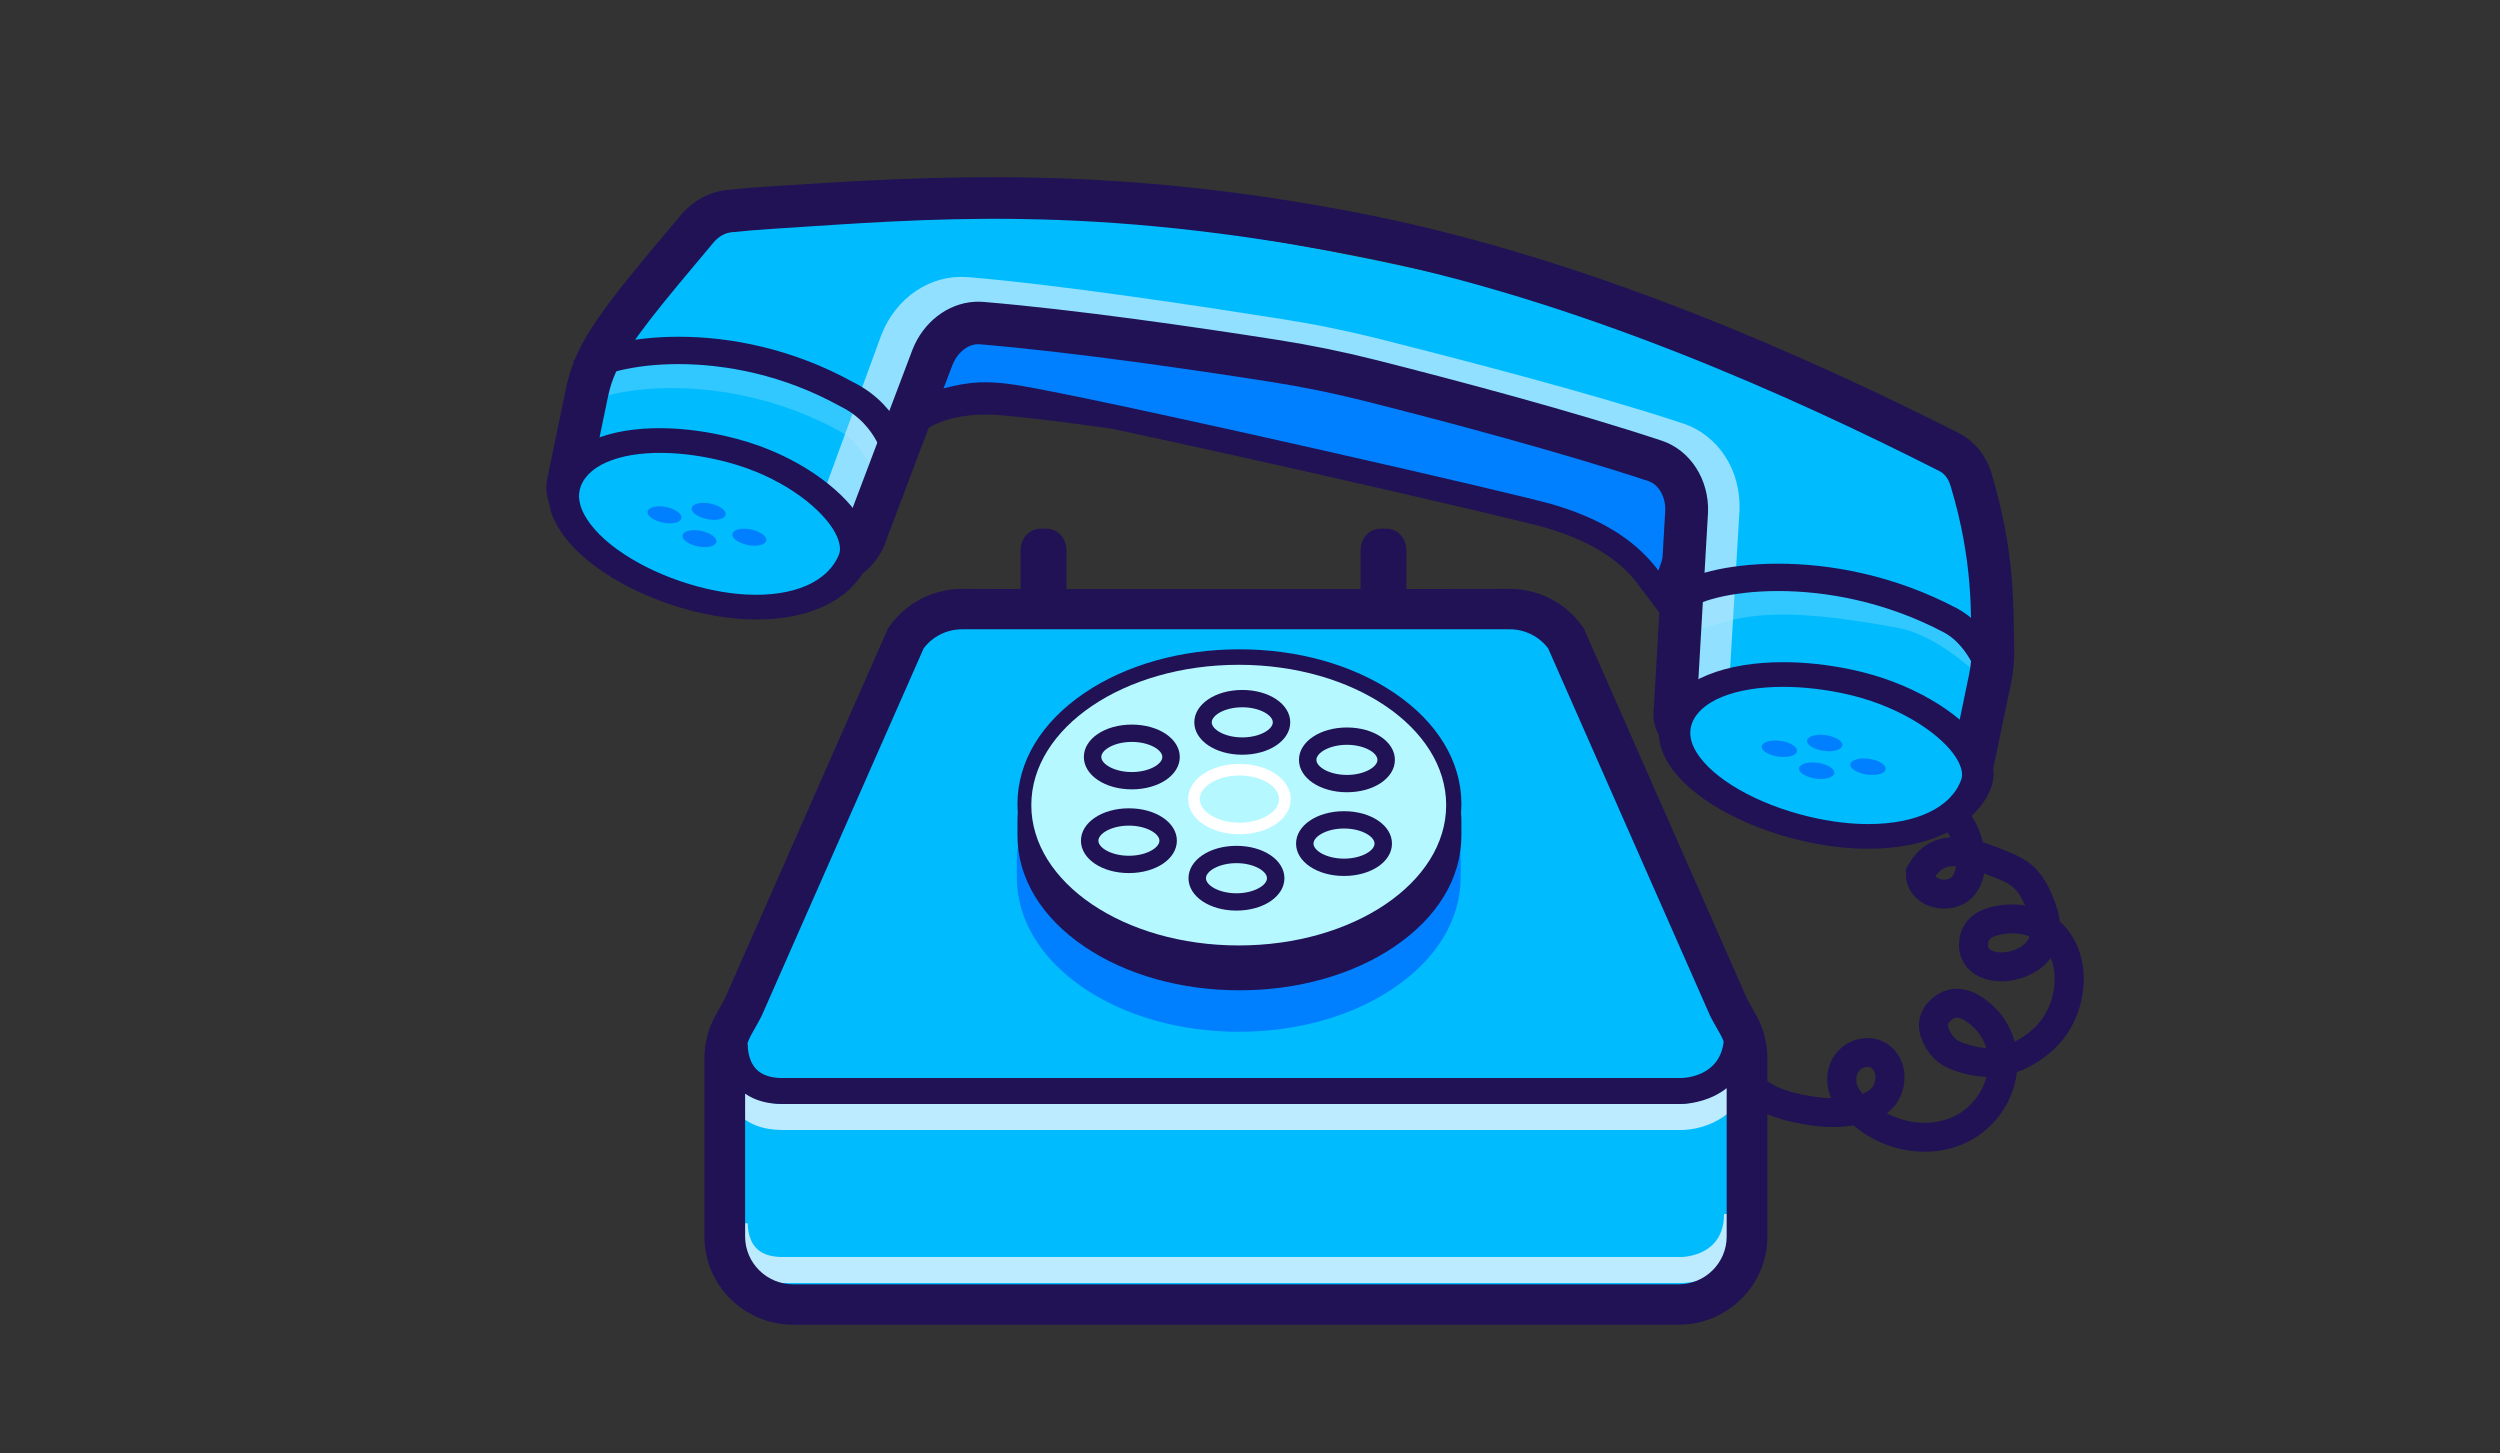 <svg xmlns="http://www.w3.org/2000/svg" viewBox="0 0 860 500" width="860" height="500" preserveAspectRatio="xMidYMid meet" style="width: 100%; height: 100%; transform: translate3d(0px, 0px, 0px);"><rect x="0" y="0" width="860" height="500" fill="#333333" stroke="none"/><defs><clipPath id="__lottie_element_200"><rect width="860" height="500" x="0" y="0"></rect></clipPath></defs><g clip-path="url(#__lottie_element_200)"><g transform="matrix(1,0,-0,0.994,553.707,250.126)" opacity="1" style="display: block;"><g opacity="1" transform="matrix(1,0,0,1,93.546,91.329)"><path stroke-linecap="butt" stroke-linejoin="miter" fill-opacity="0" stroke-miterlimit="10" stroke="rgb(32,18,85)" stroke-opacity="1" stroke-width="10" d=" M-51.626,25.084 C-47.602,29.321 -44.797,38.216 -25.904,41.172 C-19.027,42.454 -13.509,42.301 -7.947,41.156 C-2.385,40.01 1.789,37.235 2.748,31.638 C3.709,26.041 0.072,20.804 -5.582,21.328 C-10.53,21.785 -13.892,26.011 -13.683,30.976 C-13.472,35.94 -10.529,38.993 -6.822,42.301 C4.11,52.059 21.364,53.861 32.508,44.345 C43.65,34.83 45.273,17.786 34.235,8.147 C29.754,4.232 24.85,2.503 20.472,6.535 C17.076,9.663 17.221,13.246 19.6,17.202 C21.979,21.159 24.626,22.216 29.047,23.548 C39.154,26.593 48.398,23.557 56.076,16.313 C63.753,9.069 66.884,-3.941 62.715,-13.638 C58.546,-23.334 49.193,-25.857 41.508,-24.705 C36.5,-24.012 32.352,-22.149 31.705,-17.128 C30.716,-9.441 39.041,-6.851 46.437,-9.17 C55.336,-11.96 58.286,-19.376 55.276,-28.171 C51.16,-39.758 47.265,-41.323 39.861,-44.281 C27.638,-49.403 18.903,-50.723 13.392,-40.953 C12.949,-33.379 23.72,-31.136 28.114,-36.356 C32.507,-41.577 30.652,-52.385 26.678,-57.932 C22.704,-63.479 16.546,-61.434 10.587,-64.756 C6.334,-67.128 2.081,-69.499 -2.172,-71.87"></path></g></g><g transform="matrix(1.05,-0.067,0.067,1.043,172.338,63.866)" opacity="1" style="display: block;"><g opacity="1" transform="matrix(1,0,0,1,248.935,115.915)"><path stroke-linecap="butt" stroke-linejoin="miter" fill-opacity="0" stroke-miterlimit="10" stroke="rgb(32,18,85)" stroke-opacity="1" stroke-width="16" d=" M-123.615,-30.83 C-123.615,-30.83 -113.451,-41.557 -89.163,-37.9 C-64.181,-34.141 34.356,-14.393 102.207,15.341 C104.792,16.474 123.554,23.404 123.616,41.557 M-120.262,-36.95 C-112.636,-39.308 -104.797,-41.444 -96.817,-41.265 C-90.53,-41.126 -84.373,-39.553 -78.283,-37.989 C-42.241,-28.737 76.898,6.832 87.973,10.99 C101.15,15.938 112.984,22.974 120.65,34.779 C124.127,26.439 127.652,17.893 128.125,8.87 C128.597,-0.153 125.43,-9.902 117.949,-14.97 C114.504,-17.303 110.429,-18.486 106.429,-19.636 C83.098,-26.338 62.212,-42.842 38.881,-49.544 C-3.689,-61.773 -48.771,-64.219 -92.255,-72.636 C-94.895,-73.147 -97.608,-73.645 -100.255,-73.178 C-105.112,-72.32 -108.808,-68.429 -111.832,-64.534 C-120.543,-53.317 -126.804,-40.208 -130.055,-26.384"></path><path fill="rgb(0,128,255)" fill-opacity="1" d=" M-120.262,-36.95 C-112.636,-39.308 -104.797,-41.444 -96.817,-41.265 C-90.53,-41.126 -84.373,-39.553 -78.283,-37.989 C-42.241,-28.737 76.898,6.832 87.973,10.99 C101.15,15.938 112.984,22.974 120.65,34.779 C124.127,26.439 127.652,17.893 128.125,8.87 C128.597,-0.153 125.43,-9.902 117.949,-14.97 C114.504,-17.303 110.429,-18.486 106.429,-19.636 C83.098,-26.338 62.212,-42.842 38.881,-49.544 C-3.689,-61.773 -48.771,-64.219 -92.255,-72.636 C-94.895,-73.147 -97.608,-73.645 -100.255,-73.178 C-105.112,-72.32 -108.808,-68.429 -111.832,-64.534 C-120.543,-53.317 -126.804,-40.208 -130.055,-26.384"></path></g><g opacity="1" transform="matrix(1,0,0,1,246.145,115.648)"><path fill="rgb(0,188,255)" fill-opacity="1" d=" M230.163,10.279 C229.208,6.184 226.844,2.805 223.577,0.865 C132.058,-53.465 -54.919,-108.08 -170.319,-103.352 C-174.299,-103.189 -179.197,-101.335 -182.223,-98.144 C-200.207,-79.182 -211.417,-71.413 -217.329,-60.494 C-218.951,-57.498 -220.231,-54.309 -221.139,-50.996 C-221.139,-50.996 -229.222,-21.476 -229.222,-21.476 C-230.2,-17.905 -228.496,-14.326 -225.416,-13.482 C-225.416,-13.482 -141.307,9.549 -141.307,9.549 C-138.256,10.385 -134.991,8.221 -133.982,4.693 C-133.982,4.693 -107.761,-55.048 -107.761,-55.048 C-104.482,-62.124 -97.671,-66.278 -90.975,-65.278 C-60.715,-60.755 -21.743,-52.446 3.761,-46.721 C14.265,-44.364 24.637,-41.524 34.875,-38.202 C59.738,-30.133 97.506,-17.43 125.849,-5.905 C132.12,-3.354 135.866,3.69 135.083,11.45 C135.083,11.45 127.21,76.215 127.21,76.215 C126.281,79.765 127.988,83.29 131.039,84.126 C131.039,84.126 215.148,107.157 215.148,107.157 C218.228,108.001 221.518,105.789 222.495,102.217 C222.495,102.217 230.579,72.698 230.579,72.698 C231.487,69.382 232.009,65.983 232.139,62.578 C232.619,50.065 236.127,35.86 230.163,10.279z"></path></g><g opacity="1" transform="matrix(1,0,0,1,243.034,132.058)"><path fill="rgb(188,235,255)" fill-opacity="0.778" d=" M200.46,76.663 C199.881,76.504 199.347,76.309 198.832,76.095 C198.832,76.095 152.665,63.452 152.665,63.452 C149.279,62.524 147.071,59.27 147.462,55.781 C147.462,55.781 154.274,0.487 154.274,0.487 C155.603,-12.671 148.91,-24.598 137.622,-29.189 C109.349,-40.686 67.278,-54.58 41.01,-63.103 C30.465,-66.525 19.633,-69.491 8.818,-71.917 C-18.143,-77.969 -62.398,-87.712 -92.561,-92.219 C-104.612,-94.02 -116.458,-87.139 -122.061,-75.049 C-122.061,-75.049 -145.242,-22.059 -145.242,-22.059 C-146.15,-20.042 -148.392,-18.986 -150.525,-19.57 C-150.525,-19.57 -205.454,-34.611 -205.454,-34.611 C-206.005,-34.69 -206.564,-34.791 -207.143,-34.949 C-207.143,-34.949 -228.189,-40.714 -228.189,-40.714 C-228.5,-39.277 -228.779,-37.876 -229.011,-36.54 C-229.161,-35.515 -229.228,-35.105 -229.217,-35.281 C-229.294,-34.627 -229.37,-33.971 -229.432,-33.315 C-229.455,-33.057 -229.47,-32.798 -229.491,-32.539 C-211.057,-26.66 -192.734,-20.403 -174.099,-15.184 C-162.796,-12.018 -151.545,-7.158 -140.096,-3.569 C-132.774,-20.174 -121.843,-39.417 -112.693,-55.062 C-108.151,-62.828 -102.155,-69.195 -94.824,-73.193 C-92.753,-78.094 -87.849,-81.714 -81.234,-79.902 C-81.234,-79.902 -72.965,-77.638 -72.965,-77.638 C-59.406,-76.803 -45.769,-71.834 -33.055,-67.773 C-26.644,-65.725 -20.256,-63.608 -13.878,-61.458 C-13.878,-61.458 115.019,-26.163 115.019,-26.163 C119.431,-24.954 121.949,-22.057 122.935,-18.702 C128.44,-14.834 132.972,-9.836 135.314,-3.161 C139.373,8.413 137.201,22.053 135.679,33.905 C134.335,44.372 132.053,58.742 131.564,69.292 C145.508,70.416 159.232,75.063 172.271,79.672 C185.489,84.344 198.63,89.049 212.361,92.014 C216.924,92.999 220.994,93.863 225.471,94.019 C226.83,91.226 228.192,88.01 229.491,84.612 C229.491,84.612 200.46,76.663 200.46,76.663z"></path></g><g opacity="1" transform="matrix(1,0,0,1,428.219,178.72)"><path stroke-linecap="butt" stroke-linejoin="miter" fill-opacity="0" stroke-miterlimit="10" stroke="rgb(188,235,255)" stroke-opacity="0.261" stroke-width="8" d=" M-307.47,-72.514 C-307.47,-72.514 -309.946,-87.421 -320.613,-94.3 C-358.242,-118.381 -399.708,-114.364 -408.219,-107.94 M50.079,14.37 C50.079,14.37 35.904,-3.838 19.113,-8.122 C-21.771,-18.5 -33.424,-15.569 -50.373,-10.919"></path></g><g opacity="1" transform="matrix(1,0,0,1,245.764,117.542)"><path fill="rgb(32,18,85)" fill-opacity="1" d=" M-158.066,-97.667 C-107.06,-97.667 -54.42,-99.374 32.679,-76.334 C103.8,-57.423 171.926,-20.747 217.541,6.333 C219.631,7.573 220.511,9.727 220.881,11.317 C226.902,37.14 224.724,54.617 224.315,65.269 C224.205,68.145 223.762,71.018 222.999,73.807 C222.999,73.807 214.994,103.041 214.994,103.041 C214.994,103.041 133.217,80.648 133.217,80.648 C133.217,80.648 133.289,80.323 133.289,80.323 C133.289,80.323 133.369,79.661 133.369,79.661 C133.369,79.661 141.195,15.319 141.195,15.319 C141.195,15.319 141.213,15.176 141.213,15.176 C141.213,15.176 141.227,15.032 141.227,15.032 C142.306,4.318 136.727,-5.741 127.657,-9.433 C99.535,-20.867 62.404,-33.401 36.208,-41.902 C25.811,-45.276 15.131,-48.2 4.465,-50.594 C-22.41,-56.626 -60.746,-64.757 -90.771,-69.244 C-91.764,-69.392 -92.78,-69.467 -93.787,-69.467 C-102.575,-69.467 -110.878,-63.802 -114.941,-55.033 C-114.941,-55.033 -114.973,-54.965 -114.973,-54.965 C-114.973,-54.965 -115.004,-54.896 -115.004,-54.896 C-115.004,-54.896 -139.963,0.53 -139.963,0.53 C-139.963,0.53 -140.264,1.199 -140.264,1.199 C-140.264,1.199 -140.495,1.896 -140.495,1.896 C-140.823,2.892 -141.844,4.235 -142.746,5.082 C-142.746,5.082 -223.221,-16.954 -223.221,-16.954 C-223.221,-16.954 -215.215,-46.188 -215.215,-46.188 C-214.451,-48.979 -213.37,-51.677 -212.001,-54.204 C-206.973,-63.489 -196.446,-74.555 -177.653,-94.371 C-175.886,-96.234 -173.715,-97.311 -171.544,-97.399 C-167.21,-97.577 -162.674,-97.667 -158.066,-97.667z M-158.066,-111.667 C-162.878,-111.667 -167.561,-111.575 -172.117,-111.388 C-177.95,-111.148 -183.525,-108.526 -187.813,-104.002 C-206.364,-84.442 -218.275,-72.02 -224.312,-60.869 C-226.189,-57.404 -227.672,-53.708 -228.719,-49.886 C-228.719,-49.886 -236.802,-20.367 -236.802,-20.367 C-238.798,-13.079 -234.89,-5.635 -228.092,-3.773 C-228.092,-3.773 -143.986,19.258 -143.986,19.258 C-143.349,19.433 -142.698,19.515 -142.039,19.515 C-135.942,19.515 -129.234,12.454 -127.198,6.278 C-127.198,6.278 -102.239,-49.147 -102.239,-49.147 C-100.457,-52.991 -97.084,-55.467 -93.787,-55.467 C-93.47,-55.467 -93.153,-55.444 -92.838,-55.397 C-63.227,-50.973 -25.246,-42.914 1.4,-36.934 C11.644,-34.635 21.9,-31.826 31.886,-28.586 C57.861,-20.157 94.646,-7.742 122.383,3.536 C125.738,4.901 127.756,9.082 127.298,13.629 C127.298,13.629 119.472,77.971 119.472,77.971 C117.927,85.007 121.821,92.044 128.361,93.834 C128.361,93.834 212.471,116.866 212.471,116.866 C213.523,117.153 214.584,117.292 215.631,117.292 C221.359,117.292 226.731,113.184 228.419,107.023 C228.419,107.023 236.502,77.504 236.502,77.504 C237.546,73.686 238.154,69.749 238.305,65.804 C238.797,52.976 240.669,34.531 234.516,8.139 C233.119,2.144 229.627,-2.774 224.686,-5.707 C178.083,-33.373 108.708,-70.383 36.532,-89.793 C-46.288,-111.999 -105.672,-111.667 -158.066,-111.667z"></path></g><g opacity="1" transform="matrix(1,0,0,1,425.908,170.169)"><path stroke-linecap="butt" stroke-linejoin="miter" fill-opacity="0" stroke-miterlimit="10" stroke="rgb(32,18,85)" stroke-opacity="1" stroke-width="9" d=" M51.013,24.539 C51.013,24.539 48.639,9.793 37.998,3.058 C-0.559,-20.801 -42.265,-16.368 -49.943,-9.51"></path></g><g opacity="1" transform="matrix(1,0,0,1,72.474,72.219)"><path stroke-linecap="butt" stroke-linejoin="miter" fill-opacity="0" stroke-miterlimit="10" stroke="rgb(32,18,85)" stroke-opacity="1" stroke-width="9" d=" M51.35,26.187 C51.35,26.187 49.957,11.638 36.031,3.588 C-1.453,-20.575 -41.406,-15.761 -49.943,-9.51"></path></g><g opacity="1" transform="matrix(0.902,0.105,-0.086,0.734,60.44,115.407)"><path stroke-linecap="butt" stroke-linejoin="miter" fill-opacity="0" stroke-miterlimit="4" stroke="rgb(32,18,85)" stroke-opacity="1" stroke-width="22" d=" M15.225,30.577 C9.689,30.577 3.801,29.767 -2.276,28.17 C-20.46,23.39 -36.69,12.586 -43.623,0.643 C-46.658,-4.583 -47.589,-9.503 -46.39,-13.978 C-43.648,-24.216 -31.425,-30.576 -14.494,-30.576 C-7.926,-30.576 -0.999,-29.631 6.095,-27.766 C25.04,-22.786 39.261,-10.597 44.95,-0.726 C47.481,3.666 48.487,7.808 47.708,10.64 C44.279,23.124 32.135,30.577 15.225,30.577z M6.16,-4.253 C5.758,-2.35 2.689,-1.388 -0.694,-2.104 C-4.076,-2.819 -6.492,-4.942 -6.09,-6.845 C-5.688,-8.748 -2.618,-9.71 0.764,-8.994 C4.147,-8.278 6.563,-6.155 6.16,-4.253z M3.355,8.082 C2.953,9.984 -0.116,10.947 -3.499,10.23 C-6.882,9.515 -9.298,7.393 -8.895,5.489 C-8.493,3.587 -5.423,2.624 -2.041,3.34 C1.342,4.056 3.758,6.179 3.355,8.082z M-9.664,-1.69 C-10.067,0.212 -13.136,1.175 -16.518,0.459 C-19.901,-0.256 -22.317,-2.379 -21.915,-4.283 C-21.513,-6.185 -18.443,-7.147 -15.06,-6.431 C-11.678,-5.715 -9.262,-3.593 -9.664,-1.69z M21.269,6.317 C20.866,8.22 17.797,9.182 14.415,8.466 C11.032,7.751 8.616,5.628 9.018,3.725 C9.42,1.822 12.49,0.86 15.873,1.576 C19.255,2.292 21.671,4.415 21.269,6.317z"></path><path fill="rgb(0,188,255)" fill-opacity="1" d=" M15.225,30.577 C9.689,30.577 3.801,29.767 -2.276,28.17 C-20.46,23.39 -36.69,12.586 -43.623,0.643 C-46.658,-4.583 -47.589,-9.503 -46.39,-13.978 C-43.648,-24.216 -31.425,-30.576 -14.494,-30.576 C-7.926,-30.576 -0.999,-29.631 6.095,-27.766 C25.04,-22.786 39.261,-10.597 44.95,-0.726 C47.481,3.666 48.487,7.808 47.708,10.64 C44.279,23.124 32.135,30.577 15.225,30.577z M6.16,-4.253 C5.758,-2.35 2.689,-1.388 -0.694,-2.104 C-4.076,-2.819 -6.492,-4.942 -6.09,-6.845 C-5.688,-8.748 -2.618,-9.71 0.764,-8.994 C4.147,-8.278 6.563,-6.155 6.16,-4.253z M3.355,8.082 C2.953,9.984 -0.116,10.947 -3.499,10.23 C-6.882,9.515 -9.298,7.393 -8.895,5.489 C-8.493,3.587 -5.423,2.624 -2.041,3.34 C1.342,4.056 3.758,6.179 3.355,8.082z M-9.664,-1.69 C-10.067,0.212 -13.136,1.175 -16.518,0.459 C-19.901,-0.256 -22.317,-2.379 -21.915,-4.283 C-21.513,-6.185 -18.443,-7.147 -15.06,-6.431 C-11.678,-5.715 -9.262,-3.593 -9.664,-1.69z M21.269,6.317 C20.866,8.22 17.797,9.182 14.415,8.466 C11.032,7.751 8.616,5.628 9.018,3.725 C9.42,1.822 12.49,0.86 15.873,1.576 C19.255,2.292 21.671,4.415 21.269,6.317z"></path><path fill="rgb(0,128,255)" fill-opacity="1" d=" M6.16,-4.253 C5.758,-2.35 2.689,-1.388 -0.694,-2.104 C-4.076,-2.819 -6.492,-4.942 -6.09,-6.845 C-5.688,-8.748 -2.618,-9.71 0.764,-8.994 C4.147,-8.278 6.563,-6.155 6.16,-4.253z M3.355,8.082 C2.953,9.984 -0.116,10.947 -3.499,10.23 C-6.882,9.515 -9.298,7.393 -8.895,5.489 C-8.493,3.587 -5.423,2.624 -2.041,3.34 C1.342,4.056 3.758,6.179 3.355,8.082z M-9.664,-1.69 C-10.067,0.212 -13.136,1.175 -16.518,0.459 C-19.901,-0.256 -22.317,-2.379 -21.915,-4.283 C-21.513,-6.185 -18.443,-7.147 -15.06,-6.431 C-11.678,-5.715 -9.262,-3.593 -9.664,-1.69z M21.269,6.317 C20.866,8.22 17.797,9.182 14.415,8.466 C11.032,7.751 8.616,5.628 9.018,3.725 C9.42,1.822 12.49,0.86 15.873,1.576 C19.255,2.292 21.671,4.415 21.269,6.317z"></path></g><g opacity="1" transform="matrix(0.935,0.06,-0.047,0.737,419.94,214.907)"><path stroke-linecap="butt" stroke-linejoin="miter" fill-opacity="0" stroke-miterlimit="4" stroke="rgb(32,18,85)" stroke-opacity="1" stroke-width="22" d=" M15.225,30.577 C9.689,30.577 3.801,29.767 -2.276,28.17 C-20.46,23.39 -36.69,12.586 -43.623,0.643 C-46.658,-4.583 -47.589,-9.503 -46.39,-13.978 C-43.648,-24.216 -31.425,-30.576 -14.494,-30.576 C-7.926,-30.576 -0.999,-29.631 6.095,-27.766 C25.04,-22.786 39.261,-10.597 44.95,-0.726 C47.481,3.666 48.487,7.808 47.708,10.64 C44.279,23.124 32.135,30.577 15.225,30.577z M6.16,-4.253 C5.758,-2.35 2.689,-1.388 -0.694,-2.104 C-4.076,-2.819 -6.492,-4.942 -6.09,-6.845 C-5.688,-8.748 -2.618,-9.71 0.764,-8.994 C4.147,-8.278 6.563,-6.155 6.16,-4.253z M3.355,8.082 C2.953,9.984 -0.116,10.947 -3.499,10.23 C-6.882,9.515 -9.298,7.393 -8.895,5.489 C-8.493,3.587 -5.423,2.624 -2.041,3.34 C1.342,4.056 3.758,6.179 3.355,8.082z M-9.664,-1.69 C-10.067,0.212 -13.136,1.175 -16.518,0.459 C-19.901,-0.256 -22.317,-2.379 -21.915,-4.283 C-21.513,-6.185 -18.443,-7.147 -15.06,-6.431 C-11.678,-5.715 -9.262,-3.593 -9.664,-1.69z M21.269,6.317 C20.866,8.22 17.797,9.182 14.415,8.466 C11.032,7.751 8.616,5.628 9.018,3.725 C9.42,1.822 12.49,0.86 15.873,1.576 C19.255,2.292 21.671,4.415 21.269,6.317z"></path><path fill="rgb(0,188,255)" fill-opacity="1" d=" M15.225,30.577 C9.689,30.577 3.801,29.767 -2.276,28.17 C-20.46,23.39 -36.69,12.586 -43.623,0.643 C-46.658,-4.583 -47.589,-9.503 -46.39,-13.978 C-43.648,-24.216 -31.425,-30.576 -14.494,-30.576 C-7.926,-30.576 -0.999,-29.631 6.095,-27.766 C25.04,-22.786 39.261,-10.597 44.95,-0.726 C47.481,3.666 48.487,7.808 47.708,10.64 C44.279,23.124 32.135,30.577 15.225,30.577z M6.16,-4.253 C5.758,-2.35 2.689,-1.388 -0.694,-2.104 C-4.076,-2.819 -6.492,-4.942 -6.09,-6.845 C-5.688,-8.748 -2.618,-9.71 0.764,-8.994 C4.147,-8.278 6.563,-6.155 6.16,-4.253z M3.355,8.082 C2.953,9.984 -0.116,10.947 -3.499,10.23 C-6.882,9.515 -9.298,7.393 -8.895,5.489 C-8.493,3.587 -5.423,2.624 -2.041,3.34 C1.342,4.056 3.758,6.179 3.355,8.082z M-9.664,-1.69 C-10.067,0.212 -13.136,1.175 -16.518,0.459 C-19.901,-0.256 -22.317,-2.379 -21.915,-4.283 C-21.513,-6.185 -18.443,-7.147 -15.06,-6.431 C-11.678,-5.715 -9.262,-3.593 -9.664,-1.69z M21.269,6.317 C20.866,8.22 17.797,9.182 14.415,8.466 C11.032,7.751 8.616,5.628 9.018,3.725 C9.42,1.822 12.49,0.86 15.873,1.576 C19.255,2.292 21.671,4.415 21.269,6.317z"></path><path fill="rgb(0,128,255)" fill-opacity="1" d=" M6.16,-4.253 C5.758,-2.35 2.689,-1.388 -0.694,-2.104 C-4.076,-2.819 -6.492,-4.942 -6.09,-6.845 C-5.688,-8.748 -2.618,-9.71 0.764,-8.994 C4.147,-8.278 6.563,-6.155 6.16,-4.253z M3.355,8.082 C2.953,9.984 -0.116,10.947 -3.499,10.23 C-6.882,9.515 -9.298,7.393 -8.895,5.489 C-8.493,3.587 -5.423,2.624 -2.041,3.34 C1.342,4.056 3.758,6.179 3.355,8.082z M-9.664,-1.69 C-10.067,0.212 -13.136,1.175 -16.518,0.459 C-19.901,-0.256 -22.317,-2.379 -21.915,-4.283 C-21.513,-6.185 -18.443,-7.147 -15.06,-6.431 C-11.678,-5.715 -9.262,-3.593 -9.664,-1.69z M21.269,6.317 C20.866,8.22 17.797,9.182 14.415,8.466 C11.032,7.751 8.616,5.628 9.018,3.725 C9.42,1.822 12.49,0.86 15.873,1.576 C19.255,2.292 21.671,4.415 21.269,6.317z"></path></g></g><g transform="matrix(1,0,0,0.993,242.073,179.717)" opacity="1" style="display: block;"><g opacity="1" transform="matrix(1,0,0,1,181.163,148.082)"><path fill="rgb(0,188,255)" fill-opacity="1" d=" M-113.525,-110.338 C-113.525,-110.338 -171.63,21.667 -171.63,21.667 C-174.362,25.605 -175.827,30.286 -175.827,35.08 C-175.827,35.08 -175.827,96.923 -175.827,96.923 C-175.827,109.92 -165.291,120.456 -152.294,120.456 C-152.294,120.456 152.293,120.456 152.293,120.456 C165.29,120.456 175.827,109.92 175.827,96.923 C175.827,96.923 175.827,35.08 175.827,35.08 C175.827,30.286 174.362,25.605 171.629,21.667 C171.629,21.667 113.525,-110.338 113.525,-110.338 C109.127,-116.676 101.903,-120.456 94.189,-120.456 C94.189,-120.456 -94.189,-120.456 -94.189,-120.456 C-101.903,-120.456 -109.128,-116.676 -113.525,-110.338z"></path></g><g opacity="1" transform="matrix(1,0,0,1,184.054,120.342)"><path fill="rgb(0,128,255)" fill-opacity="1" d=" M76.356,-2.5 C76.356,-17.189 68.158,-30.864 53.271,-41.006 C38.973,-50.747 20.054,-56.112 0.001,-56.112 C-20.053,-56.112 -38.972,-50.747 -53.271,-41.006 C-68.158,-30.864 -76.356,-17.189 -76.356,-2.5 C-76.356,-2.5 -76.356,2.5 -76.356,2.5 C-76.356,17.189 -68.158,30.864 -53.271,41.006 C-38.972,50.747 -20.053,56.112 0.001,56.112 C20.054,56.112 38.973,50.747 53.271,41.006 C68.158,30.864 76.356,17.189 76.356,2.5 C76.356,2.5 76.356,-2.5 76.356,-2.5z"></path></g><g opacity="1" transform="matrix(1,0,0,1,182.853,251.538)"><path fill="rgb(188,235,255)" fill-opacity="1" d=" M-155.736,-41.065 C-155.736,-41.065 153.263,-41.065 153.263,-41.065 C161.519,-41.065 177.133,-46.054 177.133,-64.935 C177.133,-64.935 168.133,-64.935 168.133,-64.935 C168.133,-50.634 154.764,-50.081 153.263,-50.065 C153.263,-50.065 -155.736,-50.065 -155.736,-50.065 C-159.803,-50.065 -162.855,-51.113 -164.806,-53.178 C-167.938,-56.494 -167.683,-61.66 -167.68,-61.711 C-167.68,-61.711 -172.171,-62.001 -172.171,-62.001 C-172.171,-62.001 -176.659,-62.321 -176.659,-62.321 C-176.724,-61.407 -177.132,-53.21 -171.435,-47.089 C-167.713,-43.092 -162.43,-41.065 -155.736,-41.065z M153.263,2.935 C153.263,2.935 -155.736,2.935 -155.736,2.935 C-159.803,2.935 -162.855,1.887 -164.806,-0.178 C-167.938,-3.494 -167.683,-8.66 -167.68,-8.711 C-167.68,-8.711 -172.171,-9.001 -172.171,-9.001 C-172.171,-9.001 -176.659,-9.321 -176.659,-9.321 C-176.724,-8.407 -177.133,-0.21 -171.435,5.911 C-167.713,9.908 -162.43,11.935 -155.736,11.935 C-155.736,11.935 153.263,11.935 153.263,11.935 C161.519,11.935 177.133,6.946 177.133,-11.935 C177.133,-11.935 168.133,-11.935 168.133,-11.935 C168.133,2.366 154.764,2.919 153.263,2.935z"></path></g><g opacity="1" transform="matrix(1,0,0,1,184.292,103.017)"><path fill="rgb(32,18,85)" fill-opacity="1" d=" M76.238,-2.501 C76.312,-3.481 76.356,-4.466 76.356,-5.456 C76.356,-20.146 68.158,-33.82 53.271,-43.962 C38.973,-53.703 20.054,-59.068 0.001,-59.068 C-20.053,-59.068 -38.972,-53.703 -53.271,-43.962 C-68.158,-33.82 -76.356,-20.146 -76.356,-5.456 C-76.356,-4.466 -76.312,-3.48 -76.238,-2.499 C-76.312,-1.519 -76.356,-0.535 -76.356,0.456 C-76.356,0.456 -76.356,5.456 -76.356,5.456 C-76.356,20.145 -68.158,33.821 -53.271,43.963 C-38.972,53.704 -20.053,59.068 0.001,59.068 C20.054,59.068 38.973,53.704 53.271,43.963 C68.158,33.821 76.356,20.145 76.356,5.456 C76.356,5.456 76.356,0.456 76.356,0.456 C76.356,-0.535 76.312,-1.521 76.238,-2.501z"></path></g><g opacity="1" transform="matrix(1,0,0,1,183.076,139.09)"><path fill="rgb(32,18,85)" fill-opacity="1" d=" M179.014,31.691 C178.655,31.042 178.292,30.397 177.929,29.751 C177.184,28.428 176.479,27.175 175.825,25.917 C175.825,25.917 119.937,-101.759 119.937,-101.759 C119.937,-101.759 119.665,-102.383 119.665,-102.383 C119.665,-102.383 119.277,-102.944 119.277,-102.944 C113.573,-111.165 104.195,-116.073 94.189,-116.073 C94.189,-116.073 58.674,-116.016 58.674,-116.016 C58.674,-116.016 58.67,-129.214 58.67,-129.214 C58.67,-133.756 55.566,-136.935 51.75,-136.935 C51.75,-136.935 49.797,-136.935 49.797,-136.935 C45.98,-136.935 42.876,-133.756 42.876,-129.214 C42.876,-129.214 42.88,-116.016 42.88,-116.016 C42.88,-116.016 -58.273,-116.016 -58.273,-116.016 C-58.273,-116.016 -58.277,-129.214 -58.277,-129.214 C-58.277,-133.756 -61.381,-136.935 -65.198,-136.935 C-65.198,-136.935 -67.151,-136.935 -67.151,-136.935 C-70.967,-136.935 -74.071,-133.756 -74.071,-129.214 C-74.071,-129.214 -74.067,-116.016 -74.067,-116.016 C-74.067,-116.016 -94.19,-116.073 -94.19,-116.073 C-104.195,-116.073 -113.573,-111.165 -119.278,-102.944 C-119.278,-102.944 -119.665,-102.383 -119.665,-102.383 C-119.665,-102.383 -175.825,25.917 -175.825,25.917 C-176.48,27.175 -177.185,28.428 -177.929,29.751 C-178.292,30.397 -178.655,31.042 -179.016,31.693 C-181.509,36.204 -182.826,41.314 -182.826,46.465 C-182.826,46.465 -182.826,108.307 -182.826,108.307 C-182.826,125.143 -169.129,138.84 -152.293,138.84 C-152.293,138.84 152.293,138.84 152.293,138.84 C169.129,138.84 182.826,125.143 182.826,108.307 C182.826,108.307 182.826,46.465 182.826,46.465 C182.826,41.314 181.509,36.204 179.014,31.691z M-166.763,38.466 C-166.421,37.847 -166.073,37.231 -165.727,36.615 C-164.918,35.177 -164.082,33.691 -163.283,32.143 C-163.283,32.143 -163.182,31.945 -163.182,31.945 C-163.182,31.945 -107.41,-95.466 -107.41,-95.466 C-104.296,-99.614 -99.4,-102.073 -94.19,-102.073 C-94.19,-102.073 94.189,-102.073 94.189,-102.073 C99.399,-102.073 104.296,-99.614 107.41,-95.466 C107.41,-95.466 163.093,31.74 163.093,31.74 C163.093,31.74 163.283,32.143 163.283,32.143 C164.082,33.691 164.918,35.177 165.726,36.615 C166.073,37.231 166.421,37.847 166.762,38.464 C167.163,39.191 167.502,39.949 167.788,40.725 C166.481,52.866 154.459,53.369 153.04,53.383 C153.04,53.383 -155.959,53.383 -155.959,53.383 C-160.027,53.383 -163.078,52.336 -165.03,50.271 C-168.161,46.955 -167.906,41.789 -167.903,41.738 C-167.903,41.738 -168.122,41.723 -168.122,41.723 C-167.784,40.596 -167.334,39.5 -166.763,38.466z M168.826,108.307 C168.826,117.423 161.409,124.84 152.293,124.84 C152.293,124.84 -152.293,124.84 -152.293,124.84 C-161.409,124.84 -168.826,117.423 -168.826,108.307 C-168.826,108.307 -168.826,58.798 -168.826,58.798 C-165.414,61.172 -161.11,62.383 -155.959,62.383 C-155.959,62.383 153.04,62.383 153.04,62.383 C153.644,62.383 159.107,62.302 164.737,59.487 C166.074,58.819 167.472,57.963 168.826,56.887 C168.826,56.887 168.826,108.307 168.826,108.307z"></path></g><g opacity="1" transform="matrix(1,0,0,1,184.054,97.93)"><path fill="rgb(182,248,255)" fill-opacity="1" d=" M71.356,0 C71.356,26.848 39.409,48.612 0.001,48.612 C-39.409,48.612 -71.356,26.848 -71.356,0 C-71.356,-26.849 -39.409,-48.612 0.001,-48.612 C39.409,-48.612 71.356,-26.849 71.356,0z"></path></g><g opacity="1" transform="matrix(1,0,0,1,184.292,95.842)"><path fill="rgb(255,255,255)" fill-opacity="1" d=" M0.001,-12.174 C-9.898,-12.174 -17.652,-6.826 -17.652,0 C-17.652,6.826 -9.898,12.174 0.001,12.174 C9.899,12.174 17.652,6.826 17.652,0 C17.652,-6.826 9.899,-12.174 0.001,-12.174z M13.652,0 C13.652,4.431 7.4,8.174 0.001,8.174 C-7.4,8.174 -13.652,4.431 -13.652,0 C-13.652,-4.431 -7.4,-8.174 0.001,-8.174 C7.4,-8.174 13.652,-4.431 13.652,0z"></path></g></g><g transform="matrix(1,0,0,0.993,371.593,237.097)" opacity="1" style="display: block;"><g opacity="1" transform="matrix(1,0,0,1,55.75,11.468)"><path fill="rgb(32,18,85)" fill-opacity="1" d=" M0,11.218 C-9.252,11.218 -16.5,6.29 -16.5,0 C-16.5,-6.29 -9.252,-11.218 0,-11.218 C9.252,-11.218 16.5,-6.29 16.5,0 C16.5,6.29 9.252,11.218 0,11.218z M0,-5.218 C-6.01,-5.218 -10.5,-2.463 -10.5,0 C-10.5,2.463 -6.01,5.218 0,5.218 C6.01,5.218 10.5,2.463 10.5,0 C10.5,-2.463 6.01,-5.218 0,-5.218z"></path></g><g opacity="1" transform="matrix(1,0,0,1,91.75,24.468)"><path fill="rgb(32,18,85)" fill-opacity="1" d=" M0,11.218 C-9.252,11.218 -16.5,6.29 -16.5,0 C-16.5,-6.29 -9.252,-11.218 0,-11.218 C9.252,-11.218 16.5,-6.29 16.5,0 C16.5,6.29 9.252,11.218 0,11.218z M0,-5.218 C-6.01,-5.218 -10.5,-2.463 -10.5,0 C-10.5,2.463 -6.01,5.218 0,5.218 C6.01,5.218 10.5,2.463 10.5,0 C10.5,-2.463 6.01,-5.218 0,-5.218z"></path></g><g opacity="1" transform="matrix(1,0,0,1,90.75,53.468)"><path fill="rgb(32,18,85)" fill-opacity="1" d=" M0,11.218 C-9.252,11.218 -16.5,6.29 -16.5,0 C-16.5,-6.29 -9.252,-11.218 0,-11.218 C9.252,-11.218 16.5,-6.29 16.5,0 C16.5,6.29 9.252,11.218 0,11.218z M0,-5.218 C-6.01,-5.218 -10.5,-2.463 -10.5,0 C-10.5,2.463 -6.01,5.218 0,5.218 C6.01,5.218 10.5,2.463 10.5,0 C10.5,-2.463 6.01,-5.218 0,-5.218z"></path></g><g opacity="1" transform="matrix(1,0,0,1,53.75,65.468)"><path fill="rgb(32,18,85)" fill-opacity="1" d=" M0,11.218 C-9.252,11.218 -16.5,6.29 -16.5,0 C-16.5,-6.29 -9.252,-11.218 0,-11.218 C9.252,-11.218 16.5,-6.29 16.5,0 C16.5,6.29 9.252,11.218 0,11.218z M0,-5.218 C-6.01,-5.218 -10.5,-2.463 -10.5,0 C-10.5,2.463 -6.01,5.218 0,5.218 C6.01,5.218 10.5,2.463 10.5,0 C10.5,-2.463 6.01,-5.218 0,-5.218z"></path></g><g opacity="1" transform="matrix(1,0,0,1,17.75,23.468)"><path fill="rgb(32,18,85)" fill-opacity="1" d=" M0,11.218 C-9.252,11.218 -16.5,6.29 -16.5,0 C-16.5,-6.29 -9.252,-11.218 0,-11.218 C9.252,-11.218 16.5,-6.29 16.5,0 C16.5,6.29 9.252,11.218 0,11.218z M0,-5.218 C-6.01,-5.218 -10.5,-2.463 -10.5,0 C-10.5,2.463 -6.01,5.218 0,5.218 C6.01,5.218 10.5,2.463 10.5,0 C10.5,-2.463 6.01,-5.218 0,-5.218z"></path></g><g opacity="1" transform="matrix(1,0,0,1,16.75,52.468)"><path fill="rgb(32,18,85)" fill-opacity="1" d=" M0,11.218 C-9.252,11.218 -16.5,6.29 -16.5,0 C-16.5,-6.29 -9.252,-11.218 0,-11.218 C9.252,-11.218 16.5,-6.29 16.5,0 C16.5,6.29 9.252,11.218 0,11.218z M0,-5.218 C-6.01,-5.218 -10.5,-2.463 -10.5,0 C-10.5,2.463 -6.01,5.218 0,5.218 C6.01,5.218 10.5,2.463 10.5,0 C10.5,-2.463 6.01,-5.218 0,-5.218z"></path></g></g><g style="display: none;" transform="matrix(0.699,-0.566,0.566,0.699,545,357)" opacity="1"><g opacity="0" transform="matrix(1,0,0,1,69.584,29.556)"><path fill="rgb(255,236,0)" fill-opacity="1" d=" M179.5,105 C179.5,106.5 186.5,130.5 186.5,130.5 C186.5,130.5 125.5,115 126,116.5 C126.5,118 218,161 218,161 C218,161 208.5,128.5 208.5,128.5 C208.5,128.5 258.5,132.5 258.5,132.5 C258.5,132.5 179.5,103.5 179.5,105z"></path></g><g opacity="0" transform="matrix(1,0,0,1,51.808,-21.989)"><path fill="rgb(255,236,0)" fill-opacity="1" d=" M253,27.5 C253,27.5 164.5,44 164.5,44 C164.5,44 202,69 202,69 C202,69 141.5,89.5 141.5,89.5 C141.5,89.5 249.5,77.5 249.5,77.5 C249.5,77.5 207.5,49 207.5,49 C207.5,49 253,27.5 253,27.5z"></path></g></g><g transform="matrix(0,0,0,0,621.362,385.89)" opacity="1" style="display: block;"><g opacity="1" transform="matrix(1,0,0,1,95.604,77.409)"><path fill="rgb(255,236,0)" fill-opacity="1" d=" M0,-59.909 C0,-59.909 14.491,-32.536 14.491,-32.536 C14.491,-32.536 48.271,-48.467 48.271,-48.467 C48.271,-48.467 37.939,-20.108 37.939,-20.108 C37.939,-20.108 78.103,-18.513 78.103,-18.513 C78.103,-18.513 46.896,0 46.896,0 C46.896,0 78.103,18.513 78.103,18.513 C78.103,18.513 37.939,20.109 37.939,20.109 C37.939,20.109 48.271,48.468 48.271,48.468 C48.271,48.468 14.491,32.536 14.491,32.536 C14.491,32.536 0,59.909 0,59.909 C0,59.909 -14.492,32.536 -14.492,32.536 C-14.492,32.536 -48.271,48.468 -48.271,48.468 C-48.271,48.468 -37.939,20.109 -37.939,20.109 C-37.939,20.109 -78.103,18.513 -78.103,18.513 C-78.103,18.513 -46.896,0 -46.896,0 C-46.896,0 -78.103,-18.513 -78.103,-18.513 C-78.103,-18.513 -37.939,-20.108 -37.939,-20.108 C-37.939,-20.108 -48.271,-48.467 -48.271,-48.467 C-48.271,-48.467 -14.492,-32.536 -14.492,-32.536 C-14.492,-32.536 0,-59.909 0,-59.909z"></path><path stroke-linecap="butt" stroke-linejoin="miter" fill-opacity="0" stroke-miterlimit="10" stroke="rgb(32,18,85)" stroke-opacity="1" stroke-width="7" d=" M0,-59.909 C0,-59.909 14.491,-32.536 14.491,-32.536 C14.491,-32.536 48.271,-48.467 48.271,-48.467 C48.271,-48.467 37.939,-20.108 37.939,-20.108 C37.939,-20.108 78.103,-18.513 78.103,-18.513 C78.103,-18.513 46.896,0 46.896,0 C46.896,0 78.103,18.513 78.103,18.513 C78.103,18.513 37.939,20.109 37.939,20.109 C37.939,20.109 48.271,48.468 48.271,48.468 C48.271,48.468 14.491,32.536 14.491,32.536 C14.491,32.536 0,59.909 0,59.909 C0,59.909 -14.492,32.536 -14.492,32.536 C-14.492,32.536 -48.271,48.468 -48.271,48.468 C-48.271,48.468 -37.939,20.109 -37.939,20.109 C-37.939,20.109 -78.103,18.513 -78.103,18.513 C-78.103,18.513 -46.896,0 -46.896,0 C-46.896,0 -78.103,-18.513 -78.103,-18.513 C-78.103,-18.513 -37.939,-20.108 -37.939,-20.108 C-37.939,-20.108 -48.271,-48.467 -48.271,-48.467 C-48.271,-48.467 -14.492,-32.536 -14.492,-32.536 C-14.492,-32.536 0,-59.909 0,-59.909z"></path></g></g><g transform="matrix(0,0,0,0,246.956,143.229)" opacity="1" style="display: block;"><g opacity="1" transform="matrix(1,0,0,1,101.687,102.625)"><path fill="rgb(255,255,255)" fill-opacity="1" d=" M72.522,-73.652 C72.522,-73.652 96.443,-102.374 96.443,-102.374 C96.443,-102.374 46.904,-79.391 46.904,-79.391 C46.904,-79.391 73.03,-47.584 73.03,-47.584 C73.03,-47.584 49.867,-32.614 49.867,-32.614 C37.836,-48.72 19.837,-60.403 -1.517,-63.932 C-45.37,-71.179 -86.943,-41.397 -94.19,2.455 C-101.437,46.307 -71.657,87.88 -27.803,95.128 C16.05,102.375 57.624,72.594 64.871,28.742 C67.534,12.629 65.182,-3.168 58.986,-17.075 C58.986,-17.075 101.437,-44.51 101.437,-44.51 C101.437,-44.51 72.522,-73.652 72.522,-73.652z"></path></g><g opacity="1" transform="matrix(1,0,0,1,83.975,120.281)"><path fill="rgb(32,18,85)" fill-opacity="1" d=" M-0.507,-47.628 C-4.73,-47.628 -8.572,-46.931 -12.034,-45.538 C-15.498,-44.145 -18.176,-42.624 -20.077,-40.978 C-21.977,-39.331 -23.668,-37.41 -25.144,-35.214 C-26.623,-33.018 -27.531,-31.477 -27.868,-30.59 C-28.207,-29.704 -28.627,-28.605 -29.133,-27.297 C-29.64,-25.987 -29.894,-24.701 -29.894,-23.434 C-29.894,-20.563 -27.361,-18.156 -22.294,-16.214 C-19.677,-15.201 -17.566,-14.694 -15.961,-14.694 C-14.358,-14.694 -13.047,-15.264 -12.034,-16.405 C-11.021,-17.544 -10.134,-19.21 -9.375,-21.408 C-9.375,-21.408 -8.993,-22.927 -8.993,-22.927 C-8.657,-23.94 -7.749,-24.933 -6.27,-25.905 C-4.794,-26.874 -2.491,-27.361 0.633,-27.361 C3.756,-27.361 6.1,-26.601 7.663,-25.081 C9.224,-23.561 10.007,-21.427 10.007,-18.684 C10.007,-15.939 8.972,-13.763 6.904,-12.16 C4.834,-10.555 2.576,-9.415 0.126,-8.741 C-2.323,-8.064 -4.583,-6.67 -6.651,-4.56 C-8.72,-2.448 -9.754,0.422 -9.754,4.052 C-9.754,4.052 -9.88,5.066 -9.88,5.066 C-9.88,6.756 -9.817,8.003 -9.691,8.803 C-9.564,9.607 -9.206,10.513 -8.614,11.527 C-8.025,12.541 -6.989,13.259 -5.51,13.68 C-4.035,14.104 -2.07,14.314 0.38,14.314 C2.829,14.314 4.792,14.123 6.271,13.743 C7.747,13.363 8.804,12.729 9.437,11.842 C10.071,10.956 10.45,10.134 10.577,9.374 C10.704,8.614 10.766,7.517 10.766,6.081 C10.766,6.081 12.794,5.447 12.794,5.447 C16.001,4.265 19.464,1.9 23.18,-1.647 C25.038,-3.42 26.62,-5.846 27.93,-8.93 C29.238,-12.012 29.894,-15.368 29.894,-19 C29.894,-26.6 27.064,-33.27 21.408,-39.013 C15.748,-44.755 8.443,-47.628 -0.507,-47.628z M1.394,23.94 C-2.323,23.94 -5.047,24.238 -6.777,24.828 C-8.508,25.42 -9.712,26.369 -10.388,27.677 C-11.064,28.988 -11.464,30.146 -11.59,31.16 C-11.717,32.173 -11.781,33.652 -11.781,35.594 C-11.781,35.594 -11.781,37.621 -11.781,37.621 C-11.781,41.085 -11.064,43.532 -9.627,44.966 C-7.686,46.74 -4.899,47.628 -1.267,47.628 C2.363,47.628 5.044,47.353 6.777,46.803 C8.505,46.255 9.794,45.157 10.639,43.51 C11.483,41.863 11.906,39.353 11.906,35.974 C11.906,31.246 11.083,28.056 9.437,26.41 C7.79,24.763 5.109,23.94 1.394,23.94z"></path></g></g></g></svg>